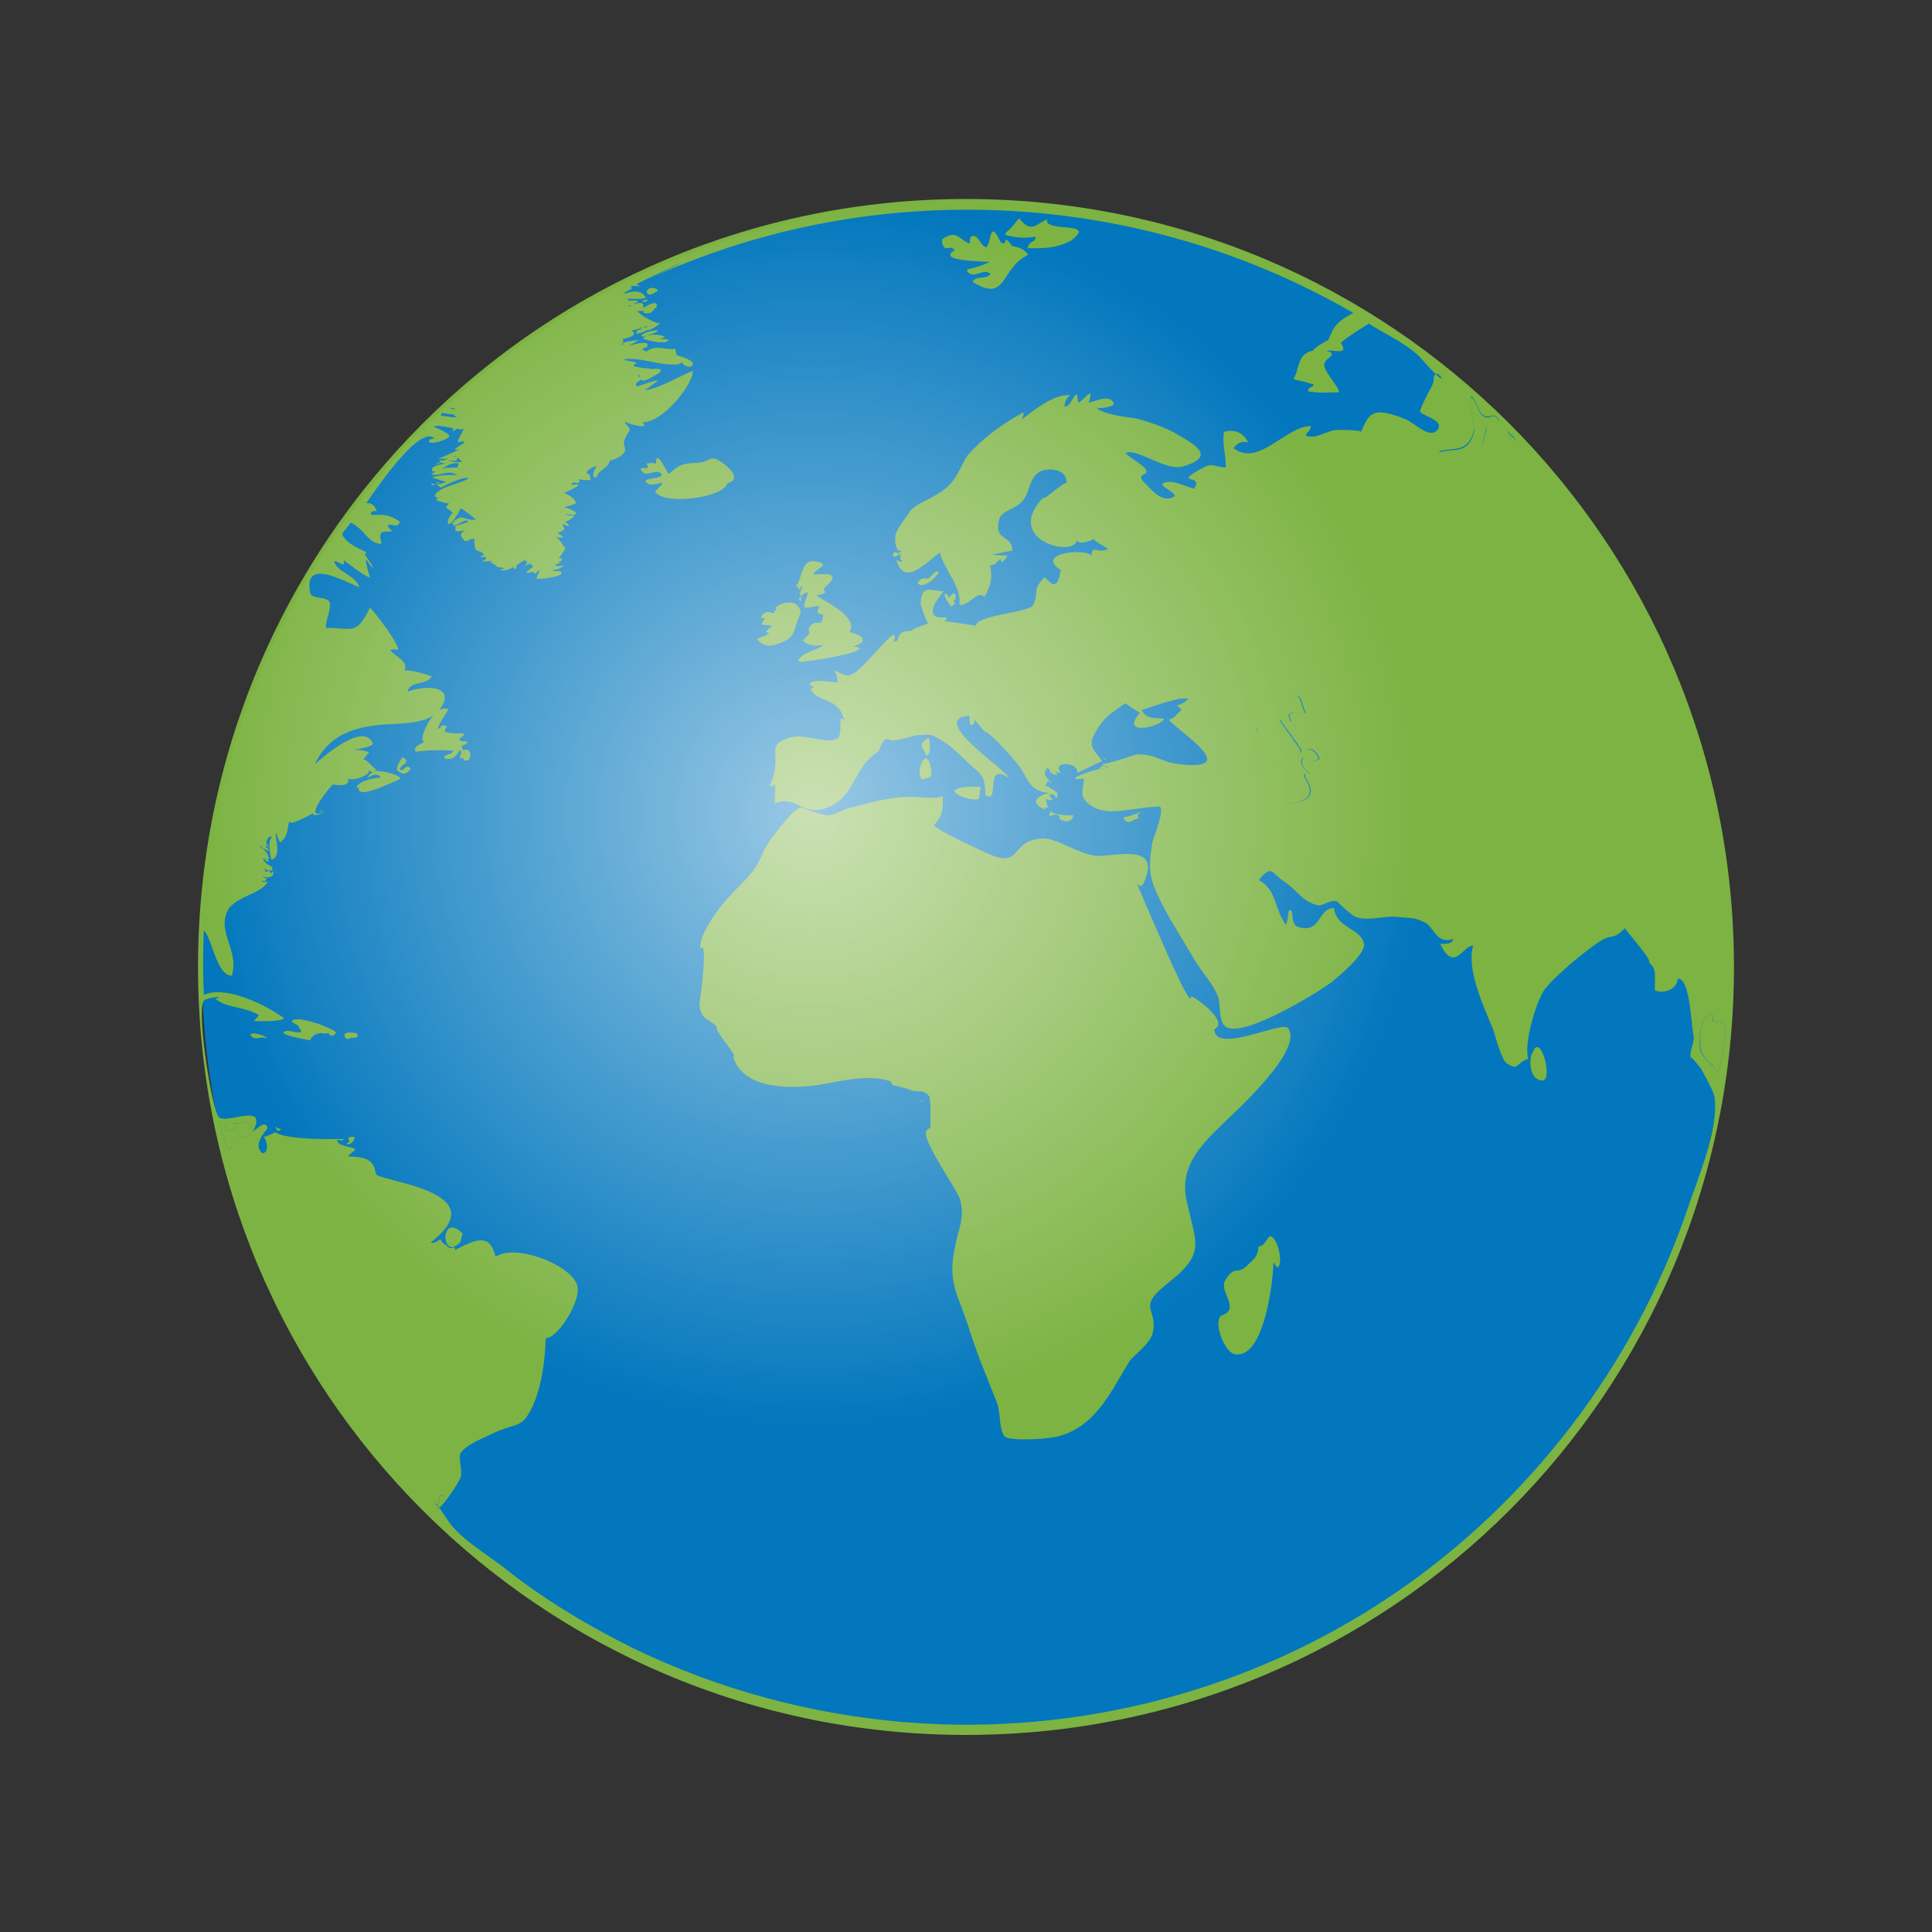 <svg width="1024" height="1024" xmlns="http://www.w3.org/2000/svg" version="1.1" viewBox="0 0 1024 1024">
<rect x="0" y="0" width="1024" height="1024" fill="#333333" stroke="none"/>
<defs>
    <radialGradient id="RadialGradient" cx="0.4" cy="0.4" r="0.4">
        <stop offset="0%" stop-opacity="0.6" stop-color="white"/>
        <stop offset="100%" stop-opacity="0" stop-color="white"/>
      </radialGradient>
</defs>
    <g id="earth">
        <circle cx="512" cy="512" r="405" fill="#0277BD"/>
        <path fill="#7CB342"
            d="m232.96,792.576c0,4.608 -1.024,5.632 -1.536,5.12c0.512,0.512 0.512,1.024 1.024,1.536c1.536,-2.048 2.56,-4.096 3.072,-6.656c-0.512,0.512 -1.536,0.512 -2.56,0zm677.888,-223.744c0,-0.512 1.536,-8.704 0,0c1.024,-5.12 5.12,-20.992 3.072,-25.6c-2.56,-5.632 -7.168,2.56 -6.144,-5.632c-7.68,-0.512 -7.168,16.384 -6.144,19.456c1.024,3.584 6.656,7.68 9.216,11.776zm-418.816,-262.144s-0.512,0 0,0c-0.512,0.512 -0.512,0.512 0,0zm-369.152,288.768c9.216,0 -6.656,8.192 -3.072,1.024c-1.536,3.072 0,-1.024 -3.072,-1.024c0.512,1.536 2.56,14.336 5.12,13.824c-0.512,0 1.024,-3.072 0,0c4.096,-10.752 7.168,-3.072 12.288,-9.728c-4.096,-7.68 0,-4.096 -11.264,-4.096zm16.896,-45.568c-1.024,0 -0.512,0 0,0zm-8.704,-172.544c0.512,0.512 0.512,0 0,0zm93.696,-150.016c0.512,0.512 0,0.512 0,0c-1.024,1.536 1.536,1.024 0,0zm-27.136,180.736l-1.024,0c0.512,0.512 0.512,0 1.024,0zm45.056,-165.888c-3.072,-1.024 -5.632,1.024 -8.704,2.56c2.56,-0.512 5.12,-0.512 8.192,-0.512c-0.512,-1.024 0.512,-1.024 0.512,-2.048zm94.208,-94.208c2.56,-1.536 5.632,-2.56 8.192,-3.584c12.8,-6.144 31.232,-15.36 -8.192,3.584zm-95.232,71.168c0,-0.512 0.512,-0.512 1.024,-1.024c-1.536,-0.512 -3.072,-1.024 -4.608,-2.048c0.512,0 3.072,1.024 3.584,0c-2.048,-3.584 -7.168,2.56 -7.68,2.56c1.536,0.512 4.608,1.024 6.656,1.024c0,0.512 0.512,0 1.024,-0.512zm250.368,87.552c0.512,0 0.512,0 0,0zm-353.792,141.312c0.512,0 0.512,0 0,0c0.512,0 1.024,-0.512 0,0zm204.288,-277.504c-0.512,0.512 -1.536,0.512 -2.048,1.024c1.024,0.512 2.048,0.512 2.048,-1.024zm228.352,228.864c-1.536,-3.072 -1.536,1.536 0,0zm231.424,-167.936c0,0.512 0,0.512 0,0zm-39.424,8.192c3.584,8.192 16.384,2.56 20.48,-1.024c5.632,-5.12 1.024,-16.384 11.264,-14.848c-1.024,-3.072 -3.072,-4.096 -5.12,-2.56c-0.512,0 -0.512,0 0,0c-6.144,1.024 -5.632,-7.168 -9.728,-10.752c-1.536,6.144 2.56,14.336 1.536,18.432c-3.072,11.776 -9.728,8.704 -18.432,10.752zm39.424,-7.68c0,-0.512 -0.512,-0.512 0,0c-2.048,-0.512 -1.536,-1.536 -3.072,-3.584c-0.512,6.656 6.144,6.656 3.072,3.584zm-231.424,167.424zm128,2.56c-5.12,-10.24 -10.24,0 -9.728,-4.096c1.536,1.024 -10.752,-15.36 -10.752,-15.872c1.024,-1.024 4.096,1.024 5.632,0c-3.584,-5.12 2.56,-4.608 7.68,-4.096c-4.096,-7.68 0,-12.288 -14.848,-6.656c-11.776,4.096 -11.264,6.656 -11.264,16.384c0.512,0 0,-1.536 1.024,-1.536c0,10.24 11.264,12.8 12.288,19.968c-4.096,0 -4.608,3.584 -5.632,6.656c-0.512,-0.512 -1.024,15.36 12.8,12.8c15.36,-2.56 4.096,-13.824 5.12,-14.336c0,-2.048 2.56,-0.512 2.56,-1.536c-1.536,-0.512 -6.144,-5.12 -3.072,-8.192c1.536,2.56 7.168,2.56 8.192,0.512zm-457.216,-181.248c0.512,0 0.512,0 1.024,-0.512c0.512,-1.536 0,-1.536 -1.024,-1.024l-1.024,1.024c0.512,0.512 0.512,0.512 1.024,0.512z" />
        <path fill="#7CB342"
            d="m502.272,315.392c1.024,4.096 2.048,-1.024 4.096,-0.512c1.024,5.12 -3.072,2.56 0,4.608l-2.048,2.048c0,0.512 -6.144,-8.192 -2.048,-6.144zm-10.752,-8.704l0.512,0c1.536,-1.024 3.584,-4.096 5.632,-3.584c-1.536,3.072 -8.192,8.704 -10.752,6.144c1.024,-2.048 2.56,-2.56 4.608,-2.56zm196.608,-111.104c1.536,-4.608 2.048,-11.264 13.824,-9.728l1.024,0c7.68,2.56 -2.048,3.584 -1.024,8.192c1.024,4.608 7.68,10.752 7.68,13.824c-7.168,0 -9.728,0.512 -15.872,-0.512c0,-2.56 2.56,-1.536 3.072,-3.584c-15.36,-4.608 -10.752,-0.512 -8.704,-8.192zm-148.48,-79.36c7.168,8.192 8.704,3.072 14.848,0.512c-2.048,7.168 25.6,0.512 13.824,10.24l-0.512,0.512c-8.192,4.096 -13.824,4.096 -23.04,4.096c0,-3.584 4.096,-2.048 4.096,-6.144c-5.632,1.024 -10.752,0.512 -16.384,-1.024c3.072,-3.072 4.608,-4.608 7.168,-8.192zm-25.6,13.312c0,-1.536 0,-2.56 0.512,-3.584c4.608,-2.048 4.608,5.12 8.192,5.632c3.072,-2.56 1.024,-15.872 7.68,-2.56c5.12,2.56 0,-6.144 6.144,2.048l0,0c-0.512,-1.024 0,0 0.512,0c3.072,0.512 5.632,1.536 7.68,4.096c-14.848,7.168 -10.752,25.6 -29.184,14.336c3.072,-3.072 7.168,-0.512 9.728,-4.096c-4.096,-4.096 -9.728,3.584 -12.8,-2.048c0.512,0 12.288,-3.072 12.288,-4.608c-1.536,0 -29.696,-0.512 -18.432,-5.632c-3.072,-4.608 -5.632,2.048 -7.168,-5.12c8.192,-6.656 9.216,0.512 14.848,1.536zm-173.056,28.16c0,0.512 0,0 0,0zm3.584,8.192c-1.024,0 -0.512,0 0,0c-4.096,0.512 -4.608,-0.512 -1.536,-2.56c6.144,-1.536 3.072,1.536 1.536,2.56zm0,-9.728c0.512,0 0.512,0 0,0c-4.608,-1.024 0.512,-5.632 3.584,-2.56c1.536,0.512 -3.072,2.56 -3.584,2.56zm-6.656,18.944c1.536,-0.512 3.072,-0.512 4.608,0c-2.048,1.024 -7.168,3.072 -4.608,0zm2.048,3.072c0,-2.56 14.336,-4.608 6.144,-1.536c1.024,0 -0.512,0.512 0,0c-1.536,0.512 -5.12,2.048 -6.144,1.536zm13.824,2.56c-2.048,2.048 -13.312,-1.024 -12.8,-1.536c1.536,-2.048 10.24,-2.048 11.264,-0.512c-1.024,0 -1.536,0.512 -2.56,1.024c4.096,0 5.632,0.512 4.096,1.024zm-5.12,16.896c-1.536,0.512 -7.168,4.608 -8.704,3.584c-5.12,-5.632 15.872,-7.68 8.704,-3.584zm-107.008,28.16c1.536,2.048 -4.608,4.608 0,0zm-71.68,203.776s0.512,0 0,0c0.512,0 0,0 0,0c0,-1.024 2.048,2.56 0,0zm1.536,0.512c0,1.024 -0.512,0 0,0zm-27.136,28.16zm0,0.512c0,-1.024 0,0 0,0zm0,0c0,-0.512 0.512,0 0,0zm0.512,0.512c0,-1.024 0,0 0,0zm0,0zm0.512,1.536s-0.512,0 0,0c2.048,4.096 0.512,1.536 0,0zm-5.632,89.088c-2.56,-0.512 -4.608,2.048 -7.168,-1.536c3.072,-2.048 12.288,3.072 7.168,1.536zm32.768,-2.048c-3.072,-1.024 -7.168,0.512 -8.192,3.584c-1.536,-0.512 -13.312,-2.048 -13.824,-4.096c1.024,-2.56 6.656,1.024 9.728,-0.512c-2.56,-3.584 -1.024,-3.072 -5.12,-5.12c0,-4.608 21.504,3.072 23.04,5.632c-3.072,4.096 -2.048,-1.024 -5.632,0.512zm12.8,57.344c-0.512,0.512 0,0 0,0c-1.024,-2.56 -1.024,-2.56 2.56,-2.56c0,4.608 -7.168,4.608 -2.56,2.56zm1.024,-55.296c-2.56,1.536 -3.584,1.024 -3.072,-1.536c1.024,-1.024 5.632,-0.512 6.656,0.512c-1.024,1.024 -2.048,1.536 -3.584,1.024zm24.064,-141.824c0,0.512 0.512,1.536 0,0c-0.512,-1.024 -0.512,-0.512 0,0c0.512,-2.56 1.536,-4.608 3.072,-6.656c5.12,3.072 -2.048,3.584 -1.536,6.656c2.048,1.536 3.072,-4.096 5.632,-0.512c-2.56,3.072 -4.608,3.072 -7.168,0.512zm35.328,-5.12c-0.512,-3.072 -0.512,-0.512 -2.048,-1.024c0,-2.048 2.048,-3.584 -0.512,-4.608c-1.536,4.096 -4.096,5.632 -7.68,4.608c-0.512,-2.56 4.608,-1.536 4.608,-4.096c-5.632,-0.512 -11.776,-0.512 -19.968,0.512c-1.024,-3.072 2.56,-3.584 4.608,-5.12c-3.584,-1.024 5.12,-19.968 12.288,-17.408c0,0.512 -5.632,9.216 -5.632,10.752c3.584,-1.024 1.536,-3.072 5.12,-1.536c-5.12,5.12 7.168,3.072 9.216,4.096c-1.024,1.024 -1.536,2.048 -3.072,2.56c2.56,2.56 2.048,0.512 4.608,1.536c0,1.536 -2.56,2.048 -3.072,2.048c0,1.024 0.512,2.048 1.024,2.56c5.12,-2.56 5.12,6.656 0.512,5.12zm26.624,-102.4c2.048,-6.656 1.536,4.608 0,0zm333.824,129.536c-3.072,1.024 -4.096,2.048 -2.56,3.584c-2.56,0 -6.656,4.608 -8.192,-0.512c2.56,0 8.192,-2.56 10.752,-3.072zm-49.152,0c0,1.536 10.24,2.56 11.776,2.048c-0.512,3.072 -3.072,4.096 -7.168,2.048c0,-2.56 -1.536,-3.072 -5.632,-1.536c0.512,-2.048 0.512,-1.536 1.024,-2.56zm-37.376,-12.8s-0.512,5.12 -1.024,6.144c-2.56,1.024 -11.264,-1.024 -12.8,-4.096c1.024,-2.56 11.776,-2.56 13.824,-2.048zm-27.648,-26.112c1.024,0.512 1.024,9.216 -1.536,8.704c0,-2.56 -5.12,-5.12 1.536,-8.704zm1.536,17.92c0,-0.512 0,0 0,0c0.512,1.024 0,0 0,0c0.512,4.608 -2.56,2.048 -4.096,4.096c-5.632,-1.536 2.048,-21.504 4.096,-4.096zm-57.856,-110.592c1.024,1.536 -4.608,4.096 -5.12,5.632c0.512,1.024 10.752,-1.024 10.24,1.536c-0.512,4.096 -7.168,5.632 -3.584,7.68c-1.536,1.024 -3.072,1.024 -5.12,1.536c1.024,2.56 23.552,10.752 17.408,19.968c5.12,1.024 13.312,4.608 1.024,7.68c1.536,-0.512 0.512,0 0,0c0.512,0 4.608,0.512 4.608,0.512c0,3.072 -30.208,7.68 -32.256,7.168c3.072,-5.632 11.776,-5.12 13.824,-9.216c-3.584,1.536 -8.192,1.024 -11.264,-1.536c5.632,-5.632 3.072,-3.072 3.072,-6.144c3.584,-7.168 7.68,1.536 7.68,-8.192c-3.584,0 -3.584,-1.024 -1.536,-4.096c-3.584,-1.024 -6.144,1.024 -8.704,0.512c0.512,-3.072 2.56,-6.144 2.048,-8.192c-1.536,0 -3.072,0.512 -4.096,2.56c0,-2.048 0.512,-3.072 1.536,-5.12c-2.56,-1.536 -1.024,1.536 -3.584,0c4.096,-5.12 2.048,-16.896 13.824,-12.288zm-11.264,17.92c0,0.512 0,0.512 0,0c0.512,4.096 -2.048,0.512 0,0zm-15.36,15.872c-0.512,-1.536 -4.096,-0.512 -5.632,-1.536c1.024,-1.024 1.024,-1.536 2.048,-3.072l-2.048,0c0,-4.096 4.608,-2.048 7.168,-2.048c-1.024,-1.536 0,-2.048 1.536,-2.56c-5.12,0 9.216,-9.216 11.264,2.048l0,0.512c-4.608,8.192 -1.024,13.312 -13.824,16.384c-4.096,1.024 -8.192,-2.048 -8.192,-3.584c1.024,0 5.632,-1.536 6.144,-3.072c-3.072,0 -0.512,-2.048 1.536,-3.072zm-61.44,-71.168c10.24,-10.752 -2.048,-1.024 -5.12,-5.632c0.512,-1.536 9.728,-2.048 8.704,-3.584c-2.56,-4.608 -8.704,1.536 -10.752,-2.048c-2.048,-3.072 6.144,1.024 2.56,-3.584c1.536,-0.512 3.072,-0.512 5.12,0c0,-8.192 4.608,3.072 6.656,5.632c6.656,-6.144 8.704,-5.632 15.872,-6.144c7.168,-0.512 5.632,-5.12 13.312,0.512c2.56,1.536 9.216,8.192 1.536,9.728c1.024,0 0,0.512 0,0c-1.536,7.68 -32.256,11.776 -37.888,5.12zm141.824,322.048s0.512,-0.512 0,0c-4.608,2.56 -1.024,0 0,0zm187.904,88.576c-3.584,-2.048 -0.512,-3.072 -2.56,-2.048c0,8.704 -4.608,50.176 -19.968,48.128c-5.632,-0.512 -11.776,-16.384 -7.68,-19.968c10.752,-3.584 -1.024,-13.824 2.048,-18.432c5.12,-8.704 6.144,-2.56 11.264,-7.68c4.096,-4.096 6.656,-5.12 6.656,-10.752c3.584,0.512 4.608,-6.144 6.656,-5.12c3.584,1.024 6.144,13.312 3.584,15.872zm-29.184,-76.288c-13.312,12.8 -22.528,23.552 -19.456,39.936c5.12,24.576 10.752,28.16 -9.728,44.544c-17.408,13.824 -4.608,13.312 -8.192,27.136c-1.536,5.12 -10.24,11.776 -11.776,13.824c-9.728,15.36 -17.408,34.816 -37.888,39.936c-6.144,1.536 -25.6,2.56 -28.16,0c-3.072,-3.072 -1.536,-12.8 -4.096,-17.92c-5.632,-14.336 -9.728,-23.552 -14.336,-37.888c-6.144,-19.968 -12.288,-25.088 -7.68,-45.568c2.048,-8.704 5.632,-14.336 2.56,-24.064c-1.536,-6.144 -25.6,-38.4 -15.872,-37.376c0,-1.536 0.512,-15.36 -0.512,-17.408c-3.072,-4.096 -6.656,-1.536 -9.216,-3.072c-1.536,-1.024 -8.704,-2.56 -10.752,-3.072c0.512,0 0.512,-1.536 -1.024,-2.048c-12.288,-3.584 -25.088,0 -37.376,2.048c-13.312,2.56 -40.448,3.072 -45.568,-14.848c3.072,0 -10.752,-13.824 -8.704,-15.872c-4.096,-4.608 -8.704,-4.096 -9.216,-12.288c0,0.512 5.12,-34.816 0.512,-29.184c-1.024,-8.192 10.752,-23.04 15.872,-28.16c8.192,-8.704 13.312,-12.288 17.408,-23.04c2.048,-5.12 15.36,-22.016 18.944,-23.04c1.024,-0.512 11.776,4.608 15.36,4.096c2.56,0 7.168,-2.56 9.728,-3.584c10.752,-2.56 19.968,-5.632 30.72,-6.144c5.632,-0.512 16.384,1.536 19.968,-0.512c0,6.144 0.512,9.728 -4.608,15.36c0.512,2.56 22.528,12.288 26.624,14.336c21.504,10.24 12.8,-6.656 31.232,-7.168c7.68,0 18.432,8.192 28.16,9.216c9.728,0.512 35.84,-7.68 24.576,15.36c-1.536,0.512 -3.072,-1.536 -4.608,-4.096c7.168,16.384 25.6,60.928 29.696,64.512c0.512,0 1.024,-1.024 0.512,-1.536c5.12,2.56 19.968,14.336 12.288,17.408c0,13.824 35.328,-4.096 38.912,-0.512c9.728,11.264 -30.208,46.08 -34.304,50.688zm164.864,-37.888c3.584,-11.776 12.288,22.016 1.536,13.824c-4.096,-2.56 -4.096,-11.776 -1.536,-13.824c-0.512,0.512 0,-1.024 0,0zm-470.528,-397.824c-0.512,0 1.024,-0.512 0,0c2.56,-2.048 -2.048,-0.512 -2.048,0s0.512,0.512 2.048,0zm-4.608,-2.048c0.512,-0.512 0.512,-0.512 0,0zm284.672,211.968c-0.512,-0.512 -0.512,0 0,0zm-381.44,-91.648c0.512,-0.512 0.512,-4.096 -0.512,-1.536c0,1.024 0,1.536 0.512,1.536c-0.512,0 -0.512,0 0,0zm-12.288,-20.992l1.024,0c0.512,0 0.512,-0.512 1.024,-0.512c-1.536,0 -3.072,-0.512 -2.048,0.512zm-32.256,151.552z" />
        <path fill="#7CB342"
            d="m342.528,159.744c1.024,-0.512 -0.512,0 0,0zm-113.664,98.304c0.512,-0.512 1.024,-0.512 0.512,-0.512c0,0 -0.512,0 -0.512,0.512zm11.776,19.968s0,-0.512 -0.512,-1.536c0,0.512 0,0.512 -0.512,1.024c0.512,0.512 1.024,0.512 1.024,0.512zm-8.192,-22.528c-0.512,0.512 -1.024,0.512 -1.536,1.024c1.024,0 2.56,-0.512 1.536,-1.024zm12.8,398.336c-8.192,-8.192 -10.752,1.536 -8.192,5.632c1.536,0.512 3.072,0 4.096,1.024c1.024,-0.512 2.048,-1.024 3.072,-2.56c0,-1.024 0.512,-2.56 1.024,-4.096zm451.072,-450.048c-0.512,2.048 -3.072,1.024 -3.072,3.584c6.144,1.024 8.704,0.512 15.872,0.512c0,-3.072 -6.656,-9.216 -7.68,-13.824c-1.024,-4.608 8.704,-5.632 1.024,-8.192c1.024,0.512 -1.536,0 -1.024,0c-11.776,-1.024 -12.288,5.12 -13.824,9.728c-1.536,7.68 -6.144,3.584 8.704,8.192z" />
        <path fill="#7CB342"
            d="m702.976,185.856l-1.024,0c-0.512,0 2.048,0.512 1.024,0zm-1.024,0l1.024,0l-1.024,0zm-557.056,273.92l0,0zm352.768,-156.672c-2.048,-1.024 -4.096,2.56 -5.632,3.584l-1.024,0c-2.048,-0.512 -4.096,0.512 -4.608,2.56c3.072,3.072 9.728,-3.072 11.264,-6.144zm38.912,-172.032c0.512,0 0.512,0 0,0c0.512,-0.512 -0.512,-1.024 0,0zm12.8,-6.144c0,4.096 -4.096,2.048 -4.096,6.144c9.216,0.512 14.848,0.512 23.04,-4.096c-1.024,0.512 0.512,-0.512 0.512,-0.512c11.776,-9.216 -15.872,-3.072 -13.824,-10.24c-6.144,2.56 -8.192,7.68 -14.848,-0.512c-2.56,3.584 -4.096,5.12 -7.168,7.68c5.12,2.56 10.752,2.56 16.384,1.536z" />
        <path fill="#7CB342"
            d="m568.32,127.488c0,-0.512 0,-0.512 0,0c0,-0.512 -1.024,0 0,0zm0.512,-0.512c-0.512,0 -0.512,0 0,0zm-327.68,533.504c-0.512,-1.024 -2.048,-0.512 -4.096,-1.024c1.024,1.536 2.048,2.048 4.096,1.024zm250.88,-353.792l-0.512,0l0.512,0zm-345.6,290.304c-0.512,1.024 0,1.536 1.024,2.56c0.512,-0.512 1.024,-0.512 1.536,-1.024c-1.536,-1.024 -1.536,0.512 -2.56,-1.536zm357.376,-275.968c1.024,-0.512 1.536,-1.536 2.048,-2.048c-3.072,-1.536 1.024,0.512 0,-4.608c-2.048,0 -2.56,4.608 -4.096,0.512c0.512,1.024 0,0 0,0c-3.584,-1.536 2.56,7.168 2.048,6.144zm-1.536,-5.632s0.512,1.024 0,0zm-258.56,342.528c-1.024,1.536 1.024,-0.512 0,0zm545.792,-436.736c0.512,-0.512 0,0 0,0zm-647.68,233.472c-0.512,0 -0.512,-0.512 -1.024,-0.512c0.512,0 1.024,0.512 1.024,0.512zm88.576,-208.384c1.024,0 2.56,-0.512 3.584,-1.536c-1.536,0.512 -2.56,1.024 -3.584,1.536zm1.024,551.936c-1.536,-2.048 -0.512,0 0,0zm-90.112,-346.112c-0.512,-1.024 -1.024,-1.536 0,0zm1.024,-3.072c-1.024,-3.584 -1.536,0 0,0zm440.832,-45.056c0.512,-0.512 0,-0.512 -1.536,-0.512c0.512,0.512 1.024,0.512 1.536,0.512zm-351.232,396.8c0.512,0 0.512,-0.512 1.024,-1.024c-0.512,0 -0.512,0.512 -1.024,1.024zm678.912,-231.936c1.536,-8.704 0,-0.512 0,0zm-404.48,-436.224c-11.264,5.12 16.896,5.632 18.432,5.632c0,1.536 -11.776,4.608 -12.288,4.608c2.56,5.632 8.192,-1.536 12.8,2.048c-2.56,3.584 -7.168,1.024 -9.728,4.096c18.432,11.264 14.336,-6.656 29.184,-14.336c-2.048,-2.56 -4.608,-3.584 -7.68,-4.096l-0.512,0c-6.144,-8.192 -1.536,0.512 -6.144,-2.048c-6.144,-13.312 -4.608,0 -7.68,2.56c-3.584,-1.024 -4.096,-7.68 -8.192,-5.632c-0.512,1.024 -0.512,2.56 -0.512,3.584c-5.12,-1.024 -6.656,-8.192 -14.848,-2.048c1.536,7.68 4.096,1.024 7.168,5.632zm-263.168,88.064l-2.56,0l2.56,0zm546.304,0.512c-0.512,0 -0.512,0 0,0zm-667.648,388.096c1.024,-3.072 -0.512,0 0,0zm118.784,-389.12l1.024,-1.024l-1.024,1.024zm-15.872,7.168c0,0.512 0.512,0.512 0,0zm-86.016,220.672c-0.512,0 -0.512,0.512 0,0c0.512,0.512 0.512,0.512 1.024,0.512c-0.512,0 -1.024,-0.512 -1.024,-0.512zm440.832,-164.864c0,-0.512 0,0 0,0zm-53.248,8.192l-1.536,0l1.536,0zm195.584,-65.536c-0.512,0 -0.512,0.512 0,0c0,0.512 0,0 0,0zm-135.68,176.64c-1.024,-0.512 -1.536,-0.512 -2.048,-0.512c1.024,0.512 2.048,1.024 2.048,0.512zm174.592,-206.848c6.656,6.144 2.048,-1.024 0,0zm-432.128,-17.408zm0,3.072c0.512,0 0.512,-0.512 0.512,-1.024c-0.512,0.512 -1.024,1.024 -0.512,1.024zm-91.136,81.408c0,0.512 0,0.512 0,0c0,0.512 0.512,0.512 0,0zm99.328,-114.688s3.584,-1.536 8.192,-3.584c-2.56,1.024 -5.12,2.048 -8.192,3.584zm-1.536,11.264c-1.024,0 -1.536,0.512 -2.048,0.512c-2.048,2.048 0,1.024 2.048,-0.512zm2.56,13.312c0.512,0 0.512,0 0,0c1.024,0 1.536,-0.512 2.048,-0.512c-0.512,0 -2.048,-0.512 -2.048,0.512zm-43.52,121.344c-0.512,0 -1.024,-0.512 -1.024,-0.512c0.512,0.512 1.024,0.512 1.024,0.512zm156.672,48.64c0.512,0 1.536,-0.512 0,0zm38.4,70.656c1.536,-2.048 4.608,0.512 4.096,-4.096c-2.048,-17.408 -9.728,2.56 -4.096,4.096zm-217.088,-112.64c1.536,4.608 2.048,-6.656 0,0z" />
        <path fill="#7CB342"
            d="m425.984,311.296c-0.512,2.048 -1.536,2.56 -1.536,5.12c1.024,-1.536 2.56,-2.56 4.096,-2.56c0.512,2.56 -1.536,5.632 -2.048,8.192c3.072,0.512 5.632,-1.536 8.704,-0.512c-2.56,3.072 -2.048,4.096 1.536,4.096c0,9.728 -4.096,1.024 -7.68,8.192c0,2.56 2.56,0.512 -3.072,6.144c3.072,2.56 7.68,2.56 11.264,1.536c-2.048,4.096 -10.752,3.072 -13.824,9.216c2.048,0.512 32.256,-4.096 32.256,-7.168c-0.512,0 -4.096,-0.512 -4.608,-0.512c12.288,-3.584 3.584,-7.168 -1.024,-7.68c6.144,-9.216 -16.384,-17.408 -17.408,-19.968c1.536,0 3.584,-0.512 5.12,-1.536c-3.584,-2.048 2.56,-3.584 3.584,-7.68c0.512,-2.56 -9.728,-0.512 -10.24,-1.536c0,-2.048 5.632,-4.096 5.12,-5.632c-11.264,-4.608 -9.728,7.168 -13.312,13.312c2.048,0.512 0.512,-2.56 3.072,-1.024zm-1.536,5.632c0,-0.512 0,0 0,0zm69.12,92.16s0.512,1.024 0,0z" />
        <path fill="#7CB342"
            d="m424.448,316.928s0,-0.512 0,0c-2.048,0 0.512,3.584 0,0zm137.216,117.248c0,-0.512 2.048,0 0,0c4.096,2.048 6.656,1.024 7.168,-2.048c-1.536,1.024 -11.776,-0.512 -11.776,-2.048c-0.512,1.024 -0.512,0.512 -1.024,2.048c4.096,-1.024 6.144,-0.512 5.632,2.048zm41.984,-0.512c-1.536,0 0,-0.512 0,0c-1.536,-1.536 -1.024,-2.56 2.56,-3.584c-2.56,1.024 -8.192,3.072 -10.24,3.072c1.024,5.12 5.12,0.512 7.68,0.512z" />
        <path fill="#7CB342"
            d="m561.664,434.176c2.048,0 0,-0.512 0,0zm41.984,-0.512c0,-0.512 -1.536,0 0,0zm-179.712,-108.544l0,-0.512s-0.512,2.048 0,0.512zm67.072,75.264s-0.512,0 0,0c2.56,0.512 2.048,-8.192 1.024,-8.704c-6.656,3.072 -1.536,5.632 -1.024,8.704c-0.512,0 0,0 0,0zm27.648,23.04s0.512,-0.512 0,0c0.512,-1.024 1.024,-6.144 1.024,-6.144c-2.048,-0.512 -12.8,-0.512 -13.824,2.048c2.048,3.072 10.752,5.12 12.8,4.096zm-25.088,-14.336s0,-0.512 0,0zm0,0z" />
        <path fill="#7CB342"
            d="m518.656,423.424c0.512,0 0.512,0 0,0c0.512,-0.512 0,0 0,0zm0.512,0zm-25.6,-14.336zm0,0zm149.504,136.704c7.68,-3.584 -7.168,-14.848 -12.288,-17.408c0.512,1.024 0,1.536 -0.512,1.536c-4.096,-3.584 -22.528,-48.128 -29.696,-64.512c-1.536,-2.56 -2.56,-5.632 -3.072,-6.144l3.072,6.144c1.536,2.56 3.072,4.608 4.608,4.096c11.776,-22.528 -14.848,-14.336 -24.576,-15.36c-9.216,-0.512 -20.48,-9.216 -28.16,-9.216c-18.432,0 -9.728,17.408 -31.232,7.168c-4.096,-2.048 -25.6,-11.776 -26.624,-14.336c5.12,-5.632 4.608,-8.704 4.608,-15.36c-3.584,2.048 -14.336,0 -19.968,0.512c-10.752,1.024 -19.968,3.584 -30.72,6.144c-2.56,0.512 -7.168,3.072 -9.728,3.584c-3.072,0.512 -14.336,-4.608 -15.36,-4.096c-3.584,1.024 -16.896,17.92 -18.944,23.04c0,0 -1.024,3.072 0,0c-4.096,10.752 -9.216,14.336 -17.408,23.04c-5.12,5.632 -16.896,20.48 -15.872,28.16c4.608,-5.632 -0.512,29.696 -0.512,29.184c0.512,8.704 5.12,7.68 9.216,12.288c-1.536,2.048 11.776,15.872 8.704,15.872c5.12,17.92 32.256,16.896 45.568,14.848c12.288,-2.048 25.088,-5.632 37.376,-2.048c1.024,0.512 1.536,2.048 1.024,2.048c2.048,0.512 9.216,2.048 10.752,3.072c2.56,1.024 6.144,-1.024 9.216,3.072c1.024,2.048 0.512,15.872 0.512,17.408c-9.728,-1.024 13.824,30.72 15.872,37.376c2.56,9.728 -1.024,15.36 -2.56,24.064c-4.608,20.48 1.536,25.6 7.68,45.568c4.608,14.336 8.704,23.552 14.336,37.888c2.048,5.12 1.024,14.336 4.096,17.92c2.56,2.56 22.016,1.536 28.16,0c20.48,-5.12 27.648,-24.576 37.888,-39.936c1.536,-2.048 10.24,-9.216 11.776,-13.824c3.584,-14.336 -9.216,-13.312 8.192,-27.136c20.992,-16.384 14.848,-19.968 9.728,-44.544c-3.072,-16.384 5.632,-27.136 19.456,-39.936c4.096,-4.096 44.032,-39.424 33.792,-49.664c-3.072,-4.608 -38.4,13.312 -38.4,-0.512zm169.984,11.776c0,-1.024 -0.512,0.512 0,0zm-410.624,-219.648c0,1.536 4.096,4.608 8.192,3.584c12.8,-3.072 9.216,-8.192 13.824,-16.384c-0.512,1.536 -0.512,-1.024 0,-0.512c-2.048,-10.752 -16.896,-1.536 -11.264,-2.048c-2.048,0.512 -2.56,1.536 -1.536,2.56c-2.56,0 -7.168,-2.56 -7.168,2.048l2.048,0c-1.536,1.536 -1.536,2.048 -2.048,3.072c1.536,0.512 5.12,0 5.632,1.536c-2.56,1.024 -4.608,3.072 -1.024,3.072c-1.024,1.536 -5.632,3.072 -6.656,3.072z" />
        <path fill="#7CB342"
            d="m814.08,571.392c10.752,8.192 2.048,-25.6 -1.536,-13.824c-2.048,2.048 -2.048,11.264 1.536,13.824zm-409.088,-119.296c-1.024,2.56 0,0 0,0z" />
        <path fill="#7CB342"
            d="m512,105.472c-225.28,0 -407.04,181.76 -407.04,407.04s181.76,407.04 407.04,407.04s407.04,-181.76 407.04,-407.04s-181.76,-407.04 -407.04,-407.04zm267.776,104.448c4.096,3.584 3.584,11.776 9.728,10.752c0,0 0.512,0 0,0c2.048,-1.024 4.096,-0.512 5.12,2.56c-9.728,-2.048 -5.12,9.728 -11.264,14.848c-4.096,3.584 -16.896,9.216 -20.48,1.024c8.192,-2.048 15.36,1.024 18.432,-11.264c1.024,-3.072 -3.072,-11.264 -1.536,-17.92zm-538.624,6.656c-0.512,1.024 -3.072,0 -3.584,0c1.536,1.024 3.072,1.536 4.608,2.048l-1.024,1.024c0.512,-0.512 1.536,-1.024 1.024,1.024c0,0 -0.512,0.512 -1.024,0.512l1.536,0l-2.56,0l1.024,0l-1.024,0c-2.048,-0.512 -5.12,-0.512 -6.656,-1.024c0.512,-1.024 5.632,-7.68 7.68,-3.584zm-16.384,10.752c1.536,1.024 -1.024,1.536 0,0zm-93.696,150.016c0.512,0 0.512,0.512 0,0c0,0.512 0,0.512 0,0c0,0.512 0,0.512 0,0zm-9.216,231.936c-2.56,0.512 -4.608,-12.288 -5.12,-13.824c3.072,0.512 1.536,4.096 3.072,1.024c-3.584,7.168 12.288,-1.024 3.072,-1.024c11.264,0 7.168,-3.584 11.264,4.096c-5.12,6.656 -8.704,-1.024 -12.288,9.728zm785.92,-71.68c-0.512,8.192 3.584,0 6.144,5.632c2.048,4.608 -2.048,20.48 -3.072,25.6c-2.56,-4.096 -8.704,-8.192 -9.728,-12.288c-0.512,-2.56 -1.024,-19.456 6.656,-18.944zm-88.576,-13.824c5.632,-7.168 22.528,-20.992 29.184,-25.088c6.656,-4.096 6.144,0 12.8,-6.656c1.024,1.536 14.848,17.408 12.8,17.92c4.096,4.096 3.072,5.632 3.072,14.848c2.048,1.536 11.264,1.536 12.288,-6.144c6.656,0 7.168,26.624 8.192,29.696c1.024,4.096 -2.048,7.68 -1.536,12.288c-0.512,-2.048 5.632,5.632 6.144,6.656c0.512,1.536 6.144,10.752 6.656,14.336c2.048,17.92 -9.216,43.52 -14.848,60.416c-28.16,81.92 -83.456,154.112 -155.136,202.752c-75.264,51.2 -166.912,75.264 -258.048,68.096c-50.688,-4.096 -100.352,-17.408 -146.432,-39.936c-23.552,-11.776 -46.592,-25.6 -67.072,-41.984c-9.216,-7.168 -24.064,-15.872 -30.208,-25.6l-4.096,-6.144l-1.024,1.024c0,-0.512 0.512,-0.512 0.512,-1.024c-0.512,-0.512 -1.024,-1.024 -1.024,-1.536c-1.024,0 -1.536,-2.048 0,0c0.512,0 1.536,-1.024 1.536,-5.12c1.024,0 2.048,0.512 2.56,0.512c-1.024,2.56 -2.048,4.608 -3.072,6.656c4.096,-4.096 9.728,-12.288 11.776,-16.896c1.024,-3.072 -1.536,-10.752 0,-12.8c3.072,-4.608 12.8,-8.192 17.92,-10.752c12.288,-5.632 14.848,-1.536 20.992,-15.872c4.096,-10.24 5.632,-21.504 6.144,-34.304c5.632,1.024 19.968,-20.48 16.384,-28.672c-4.096,-10.24 -32.256,-21.504 -43.008,-14.336c-3.072,-13.312 -11.264,-8.704 -21.504,-3.584c0,-1.024 0,-1.024 -0.512,-1.536c-1.536,1.024 -3.072,0.512 -4.096,-1.024c-1.024,-0.512 -2.048,-1.024 -3.072,-3.072c-1.024,0.512 -3.584,2.56 -5.12,1.536c35.84,-27.648 -29.184,-32.256 -29.184,-36.352c-1.024,-8.704 -7.168,-8.704 -14.848,-9.216l4.096,-3.584c-2.56,-2.048 -9.728,-1.536 -9.728,-5.12c1.536,0 2.56,1.024 3.584,-0.512c0,0 -30.208,1.024 -36.352,-3.584c-2.048,1.024 -4.096,2.048 -6.144,2.56c1.024,0.512 3.584,7.68 -0.512,8.704c-5.632,-4.096 1.024,-11.264 2.56,-13.312c-1.024,-5.12 -6.144,1.024 -7.68,1.536c7.68,-15.36 -12.288,-4.096 -17.92,-7.168c-3.584,-2.048 -12.288,-56.32 -8.192,-61.952c1.536,-2.048 12.288,-2.56 6.144,-1.024c6.144,5.12 16.384,4.096 23.04,8.704c0,0.512 -2.56,2.56 -2.56,3.072c1.536,0 14.848,0.512 15.872,-1.536c-8.192,-6.144 -30.72,-17.92 -42.496,-12.288c-0.512,-11.776 -0.512,-22.528 0,-34.304c4.608,4.608 6.656,24.064 14.848,24.064c4.096,-13.312 -8.192,-23.04 -2.048,-34.816c4.096,-7.168 17.92,-8.704 20.992,-14.848c-1.536,-0.512 -2.56,1.024 -3.072,-1.024c1.024,1.024 1.536,1.024 2.56,-0.512c0,-0.512 -2.048,-1.024 -2.56,-1.536c1.536,0.512 4.608,1.536 6.144,-1.024c0,-3.072 -1.536,0 -1.536,0c0,-4.096 -3.072,1.024 -3.072,-3.072c1.024,1.536 3.072,1.024 4.096,1.024l0,-0.512l0,-0.512c-1.024,-2.56 -2.56,-0.512 -5.12,-5.12c1.024,-0.512 1.536,1.536 3.072,1.536c0,-1.024 -0.512,-1.536 -1.024,-1.536s-0.512,0 -1.024,-0.512c0.512,0 0.512,0.512 1.024,0.512l1.536,0c0,-0.512 -1.024,-1.536 -1.536,-2.56c-1.536,-1.024 -1.024,-1.024 0,0l0.512,0.512c2.048,2.048 -1.024,-2.048 -2.56,-3.584l-1.024,0l0,-0.512s-0.512,0 -0.512,-0.512c1.024,-0.512 0.512,0 0.512,0.512c0,0 0.512,0 1.024,0.512c1.024,0 1.536,1.024 3.072,1.536c0,-0.512 0,-1.024 -0.512,-1.536c-1.536,0 -1.024,-3.584 0,0c-1.536,-4.608 0,-5.12 2.048,-6.656c-0.512,0.512 -0.512,1.024 0.512,1.024c-2.56,0.512 -1.536,8.192 -0.512,11.776c6.144,-1.536 1.024,-13.312 2.56,-14.336c-0.512,-0.512 1.536,4.608 2.048,5.12c4.608,-3.072 3.584,-8.192 5.12,-11.776c-1.536,4.096 10.24,-2.56 12.288,-3.584c0,2.048 5.12,0 5.12,-0.512c-11.264,4.608 5.632,-15.872 5.632,-14.848c-0.512,0 9.728,2.048 7.68,-3.072c2.048,1.536 12.288,-1.536 11.264,-4.608l1.024,1.024l1.024,0s-0.512,0 -0.512,0.512c-1.024,0.512 -2.048,1.536 -2.048,2.56c3.072,-2.048 5.632,-2.048 6.656,0c-3.072,0 -11.264,1.536 -12.8,5.12c0.512,0.512 1.024,0.512 1.536,-0.512c-3.072,7.68 15.36,-1.024 22.016,-4.096c-2.048,-2.56 -9.216,-4.096 -14.336,-4.096c0,0 1.024,-0.512 1.536,-0.512c-2.56,-1.536 -5.12,-5.632 -7.168,-5.632c1.536,-1.536 2.048,-2.56 3.072,-3.584c-1.024,-1.024 -6.144,-1.536 -8.192,-1.536c0,0 9.216,-1.024 10.24,-3.072c-4.608,-12.288 -26.624,7.168 -30.72,10.752c6.656,-14.336 18.944,-18.944 31.744,-20.48c9.728,-1.536 26.624,0.512 33.792,-7.68c10.24,-12.8 -5.632,-14.336 -16.384,-10.24c1.024,-6.144 10.24,-3.072 12.8,-8.192c-5.632,-1.536 -8.704,-3.072 -14.336,-3.072c2.048,-5.12 -5.12,-7.168 -7.68,-10.752c1.024,-0.512 2.56,-0.512 4.096,0c1.024,-2.56 -11.264,-18.944 -14.848,-22.528c-7.168,14.848 -9.216,10.752 -23.04,10.752c-1.536,-1.536 3.072,-10.752 1.536,-13.824c-1.536,-3.072 -9.728,-1.024 -10.24,-5.12c-3.584,-18.432 18.432,-5.632 26.112,-2.56c-2.048,-6.656 -12.288,-8.192 -13.312,-13.824c3.072,0 5.632,4.096 5.12,-0.512c3.584,2.56 9.728,7.68 13.824,9.216c0,-0.512 -2.56,-7.68 -2.048,-9.728c1.024,1.536 2.048,3.072 3.584,4.608c0,-2.56 -6.656,-8.192 -3.072,-8.192c-5.12,-2.56 -10.752,-4.608 -13.312,-9.728c2.048,-3.072 2.048,-2.56 4.608,-6.144c7.168,3.072 9.216,11.264 16.384,11.264c-2.048,-7.68 0.512,-6.144 5.632,-6.656c-1.024,-1.024 -2.048,-2.048 -2.56,-3.072c3.072,-1.536 5.12,2.048 6.656,-2.048c-6.144,-4.096 -8.704,-3.584 -15.36,-3.584c0,-2.048 1.024,-2.048 3.072,-2.048c-1.024,-3.072 -3.072,-4.608 -5.632,-4.096c3.072,-4.096 28.16,-42.496 36.352,-34.304c-1.024,0 -2.048,0 -3.072,1.024c-0.512,3.072 10.24,-0.512 10.752,-2.048c1.024,-1.536 -7.68,-5.12 -8.192,-5.12c2.048,-2.048 12.288,2.048 15.872,1.024c-1.024,2.56 -3.072,5.12 -3.072,7.168c2.048,-0.512 2.048,-1.024 3.584,0c0,0.512 -9.728,5.12 -2.56,3.584c0,0 -10.752,5.12 -11.776,5.12c1.536,0 9.728,0 8.704,-1.536c0.512,-0.512 3.072,1.536 4.096,3.072c-3.584,1.024 -8.192,-1.536 -11.776,-0.512c-0.512,1.024 3.584,1.536 3.072,1.536c0,0 -9.216,1.024 -6.656,4.096l1.536,0c1.024,-0.512 2.56,-1.024 3.584,-1.536c2.56,-1.536 5.632,-3.584 8.704,-2.56c0,0.512 -1.024,1.024 -0.512,2.048c-3.072,0 -5.632,0 -8.192,0.512c-1.024,0.512 -2.56,1.024 -3.584,1.536c-1.024,0.512 -1.536,1.024 -2.56,1.536c4.608,1.536 9.728,-3.072 13.824,0.512c-4.096,-0.512 -9.216,0 -13.312,1.024c1.024,0.512 7.68,2.56 7.68,2.56c-1.536,0.512 -3.584,1.024 -5.12,1.536c1.024,0.512 2.048,1.024 2.048,1.536c4.608,-2.56 12.8,-6.144 14.848,-5.12c-3.584,3.072 -15.36,4.096 -17.92,9.216c0.512,1.024 1.024,1.024 2.048,1.024c0.512,0 1.024,-0.512 1.536,-0.512c-0.512,0.512 -1.024,0.512 -1.536,0.512c-0.512,0.512 -1.024,0.512 -1.024,1.536c0.512,0 5.632,2.048 6.656,1.536l0.512,-0.512s0,0.512 -0.512,0.512c-3.072,3.072 -1.024,2.048 2.048,5.12c-1.024,0 -3.584,4.608 -2.56,5.632c1.536,1.536 6.656,-7.68 6.656,-8.192c0,0 7.68,5.12 7.68,6.144c-6.656,0.512 -6.656,-4.096 -12.288,2.048c2.048,3.072 6.656,-3.584 8.704,-1.024c-1.536,0.512 -6.144,2.56 -7.68,2.048l0,1.024c1.024,-2.56 1.024,1.024 0.512,1.536c2.048,1.024 1.024,0.512 5.12,0c-3.584,2.56 -1.536,3.584 0,5.632c2.56,0.512 2.048,-1.536 5.12,-1.024c0,9.216 2.56,4.608 5.12,8.192c-1.024,0.512 -1.536,1.024 -2.048,1.536c4.096,-1.024 4.096,1.024 1.024,2.048c0.512,0.512 9.728,-1.024 4.096,0.512c2.56,1.024 3.072,1.536 4.096,2.56c0,0 6.656,0.512 1.024,1.536c5.12,1.536 10.752,-4.096 13.312,-5.12c3.072,1.024 0,2.56 -0.512,3.584c1.024,-1.024 2.048,-1.024 3.584,-2.048c0,0.512 0.512,1.024 1.536,1.536c0,0.512 -3.584,3.072 -3.584,3.072c1.024,2.048 2.56,-1.536 4.608,1.024c1.024,-1.024 1.536,-1.536 2.56,-2.048l-2.048,4.608c2.048,0.512 12.8,-1.024 13.312,-2.56c1.024,-2.56 -4.096,-0.512 -4.608,-2.048c2.56,0 4.608,-1.024 6.144,-2.56c-1.024,0 -4.096,1.536 -4.608,-0.512c5.12,-1.024 2.56,0 1.536,-1.024c3.584,-1.536 1.536,-2.048 0,-2.56c-0.512,0 -0.512,0 -1.024,-0.512c0,0 0.512,0.512 1.024,0.512c1.536,0 3.584,-5.12 4.096,-5.12c-1.536,0 -1.536,-2.56 -5.632,-6.144c1.536,1.024 3.072,1.024 4.096,0.512c-0.512,-0.512 -3.072,-2.56 -3.072,-2.048c4.608,-2.56 4.096,-1.024 2.56,-5.12c7.168,3.584 1.536,-1.024 1.536,-1.024s5.12,-1.536 4.608,-3.584c-1.536,1.024 -3.584,0 -4.608,-0.512c1.024,0 4.608,1.024 5.632,0c1.024,-1.536 -6.144,-3.584 -6.144,-3.584c1.536,-0.512 4.608,-1.024 6.144,-2.048c0,-2.56 -3.584,-4.096 -6.144,-5.632c0.512,0 13.312,-5.632 4.096,-4.096c-1.024,-3.072 5.632,1.024 3.584,-3.072c-0.512,0 8.192,1.536 6.144,-0.512c0,-1.536 -0.512,-2.56 -2.048,-2.56c0.512,-2.56 4.608,-3.584 5.632,-4.096c-0.512,0.512 -3.072,5.12 -1.536,6.144l1.536,0c-0.512,-3.072 6.656,-5.12 6.656,-8.704c0,0 6.656,-1.536 8.192,-5.12c0.512,-1.536 -1.024,-3.584 -0.512,-5.12c2.56,-7.68 5.12,-4.608 0.512,-9.728c0,-0.512 0,-0.512 0.512,-0.512c0.512,0.512 13.312,4.608 8.704,0c11.264,0.512 27.648,-21.504 26.624,-27.136c-7.68,3.072 -18.432,9.728 -25.6,10.24c0.512,0 6.656,-4.608 7.168,-5.12c0.512,-1.024 -10.24,3.072 -11.264,3.072c-2.048,-3.072 6.144,-3.072 0.512,-5.632c17.92,-4.608 3.584,-3.072 -2.048,-5.12c0,-1.024 0.512,-1.024 1.536,-1.536c0,-1.024 -6.144,-1.024 -6.656,-2.048c7.68,-1.024 15.872,2.048 22.528,2.56c6.656,0.512 6.656,0 8.192,-1.024c0.512,1.536 4.096,3.584 5.632,1.536c1.536,-2.56 -7.68,-5.12 -8.192,-5.12c-0.512,0 -1.024,-3.584 -1.024,-3.584c-5.12,1.024 -10.24,-2.56 -15.36,1.536c-5.632,-3.072 2.048,-0.512 0.512,-4.096c-1.024,-1.536 -8.704,0.512 -9.216,1.024c0.512,-1.024 3.584,-2.048 4.608,-3.072c0,0 -6.144,0.512 -8.192,1.536c0,0.512 0,1.024 -0.512,1.024c-0.512,-0.512 0,-0.512 0.512,-1.024l0,-2.048c0,-0.512 0,0 0,0c4.096,-1.024 7.68,-2.048 4.608,-4.608c0.512,0 2.56,-0.512 4.608,-1.024l-0.512,0c0,-0.512 1.024,-0.512 2.048,-0.512c1.024,-0.512 1.536,-0.512 2.048,-1.024c0,1.024 -1.024,1.024 -2.048,1.024c-0.512,0 -1.024,0.512 -2.048,0.512c4.608,2.56 8.192,-0.512 11.264,-3.072c-1.536,1.536 -11.264,-4.096 -12.288,-6.144c1.024,0 10.752,0 10.24,-3.072c-0.512,-3.072 -6.656,1.024 -7.168,1.536l0,-1.536c-0.512,-2.048 -3.072,-1.024 -5.12,-0.512c-2.048,1.024 -4.096,2.048 -2.048,0.512c0.512,0 1.536,0 2.048,-0.512c1.024,-0.512 2.048,-1.536 2.56,-1.536c-1.024,-1.024 -5.632,0 -6.144,-0.512c3.072,-0.512 -0.512,-1.024 -0.512,-1.024c0.512,0 11.776,1.024 10.24,-1.024c-3.072,-4.096 -7.168,-2.56 -11.264,-1.536c-0.512,-1.024 7.168,-3.072 3.072,-3.584c2.56,-1.536 7.68,1.024 3.584,-1.536c38.912,-18.944 20.992,-9.728 8.192,-3.584c118.784,-53.76 258.56,-46.592 371.712,18.944c-10.24,5.12 -10.752,8.704 -13.312,14.336c0,0 -17.92,9.216 -0.512,5.632c3.584,-0.512 11.776,2.56 7.168,-4.096c3.072,-3.072 11.776,-8.192 14.848,-10.24c8.704,5.632 21.504,11.264 28.16,18.944c3.584,4.096 5.632,6.144 7.168,7.68c2.048,-1.024 6.144,6.144 0,0c-0.512,0.512 -1.024,1.536 -1.024,4.096c0,1.536 -6.144,11.264 -7.168,15.872c1.536,2.56 13.312,4.608 9.216,9.728c-4.096,5.12 -11.776,-3.584 -16.896,-5.632c-17.408,-7.168 -19.456,-3.072 -23.552,6.656l0,0c-1.024,-1.024 -10.752,-1.024 -12.8,-1.024c-6.144,0.512 -10.752,5.12 -16.384,3.072c0,-2.048 2.048,-1.536 2.56,-5.12c-13.312,0 -27.648,22.016 -40.96,11.776c1.536,-2.56 4.608,-4.096 7.68,-3.072c-2.56,-5.12 -6.656,-7.168 -12.8,-5.632c-1.024,7.168 1.024,11.264 1.024,18.944c-7.68,-0.512 -6.656,-3.072 -13.824,1.024c-14.336,8.192 2.56,2.048 -3.072,10.24c-5.12,-1.536 -13.312,-5.632 -16.896,-2.56c0,2.048 9.728,5.632 5.632,7.168c-6.144,2.56 -11.264,-4.096 -14.336,-7.168c-6.656,-6.144 2.56,-4.096 0,-7.68c-2.048,-3.072 -7.68,-5.632 -10.752,-8.704c5.632,-3.072 21.504,9.728 30.208,7.168c17.92,-5.12 7.168,-11.264 -1.536,-16.384c-7.168,-4.608 -18.944,-8.192 -23.552,-9.216c-3.584,-0.512 -17.408,-2.048 -20.48,-5.632c3.072,0.512 6.144,0 9.216,-1.536c-0.512,-6.656 -12.288,-1.024 -13.312,-1.024c3.072,-10.24 -2.048,-1.536 -5.632,0c-0.512,-11.264 -3.072,2.56 -7.168,2.048c0,-2.56 1.024,-4.608 3.072,-6.144c-9.216,-0.512 -19.456,8.192 -25.6,12.8c0,-1.024 1.536,-3.072 0.512,-3.584c-11.776,6.656 -20.992,13.312 -29.184,22.528c-1.536,1.536 -5.12,10.24 -7.68,13.312c-6.144,8.704 -17.92,10.752 -23.04,16.384c0,1.024 -6.656,8.192 -7.68,12.8c-0.512,2.56 0,9.728 3.584,8.192c-1.536,1.536 -3.072,1.536 -3.584,0.512c-1.024,0.512 -1.536,1.536 -1.024,2.56c0.512,0 2.56,0.512 2.048,-1.536c1.536,1.024 -0.512,2.048 2.048,0c0,0.512 -1.536,3.584 0.512,3.584c0,1.024 -1.536,0 -0.512,1.024c-0.512,-0.512 -2.56,-1.024 -2.56,-1.024c4.096,14.336 15.872,1.024 23.04,-4.096c2.048,8.704 11.776,18.432 10.24,27.648c5.12,1.024 9.728,-8.192 13.312,-4.096c4.096,-7.168 4.096,-10.752 3.072,-16.896c4.096,0 2.56,-2.048 5.632,-3.072c0,4.096 3.584,-2.048 3.584,-2.048c-2.048,0 -5.12,0 -8.192,-0.512l-1.536,0l1.536,0c3.072,-0.512 10.24,-2.048 10.752,-2.048c0,-8.704 -9.728,-4.608 -7.168,-15.872c1.024,-5.632 8.704,-5.632 12.8,-10.752s3.072,-12.288 9.216,-15.36c4.096,-2.048 14.336,-1.536 13.824,6.144c-2.56,0 -12.288,9.728 -12.288,7.68c-21.504,22.528 16.384,32.256 17.92,22.528c0,2.56 6.656,1.024 8.704,-0.512c0,0 0,-0.512 0.512,-0.512l-0.512,0.512c0.512,1.024 6.656,4.608 7.68,5.12c-4.608,3.072 -8.704,-2.56 -8.704,3.584c-4.096,-4.096 -30.208,-1.024 -16.384,7.68c-2.048,14.848 -7.68,3.072 -8.704,4.096c-6.656,6.144 -2.56,8.704 -6.144,14.848c-2.56,3.584 -30.208,5.12 -30.208,10.752c-1.536,-0.512 -15.36,-2.56 -16.896,-2.56c1.536,-0.512 2.048,-1.536 1.024,-2.048c-14.848,1.536 -1.024,-13.824 -1.024,-13.824c-6.656,0 -11.776,-4.096 -12.288,6.656c0,0.512 3.072,9.728 4.096,10.24c-2.56,1.536 -8.192,2.56 -8.704,4.096c-10.24,0 -5.12,6.144 -9.728,5.632c0.512,-1.536 1.536,-2.56 0,-3.584c-3.072,1.024 -18.944,20.992 -21.504,20.48c-3.072,3.072 -7.68,-1.024 -10.24,-1.536c1.536,1.536 2.048,3.584 2.048,6.144c-1.024,1.024 -14.848,-3.072 -14.848,2.048c1.536,-0.512 3.584,1.024 0.512,1.536c4.096,8.192 14.848,3.584 17.92,16.896c-4.096,-5.12 0,8.192 -4.096,9.728c-6.144,2.56 -16.384,-2.56 -23.552,-1.024c-15.872,4.096 -4.096,8.704 -11.776,25.6c0.512,1.536 1.536,0 2.56,-0.512c0.512,1.024 0,5.12 0,10.24c11.776,-5.632 14.848,8.704 30.208,1.024c12.8,-6.656 11.776,-20.48 24.576,-28.672c1.024,-0.512 1.536,-5.12 4.096,-6.656c1.024,-0.512 3.072,1.536 4.608,0.512c-1.536,1.024 12.288,-2.56 11.264,-2.56c7.168,0 6.656,-1.536 13.312,2.56c5.12,2.56 12.288,10.24 16.896,14.336c5.12,4.096 6.656,6.144 6.656,14.848c8.192,5.632 -1.024,-17.92 12.288,-9.216c1.024,-2.56 -43.52,-31.232 -20.992,-32.768c1.024,1.024 -0.512,2.048 1.024,5.12c1.536,-0.512 2.048,-1.536 2.048,-3.072c1.536,2.048 3.584,4.096 5.12,6.144c2.56,0 15.36,14.336 18.432,18.432c5.12,7.168 5.12,13.312 16.384,14.336c0,-0.512 -14.336,3.072 -3.072,8.704c0.512,-1.536 1.024,-1.536 2.56,-0.512c-1.024,-1.536 -1.536,-3.072 -1.536,-5.12c2.56,1.024 1.024,0.512 3.584,0.512c-1.024,-1.024 -1.024,-1.024 -2.048,-2.56c3.072,-1.024 2.048,0 4.096,1.536c1.024,-1.024 -0.512,-2.048 0.512,-2.56c-2.048,-1.536 -4.096,-3.072 -6.656,-4.096c0,-0.512 1.024,-0.512 1.024,-2.048c2.048,-1.536 1.024,2.56 2.048,0.512c-4.608,-5.12 -3.584,-4.608 -2.048,-7.68c2.56,0.512 2.048,7.168 2.048,2.048c1.024,1.536 1.536,1.536 3.072,1.536c0.512,-0.512 0,-1.024 -1.024,-1.536c0.512,-0.512 3.072,1.024 3.072,0.512c-5.12,-6.656 10.24,-5.632 8.704,0c0.512,0 13.824,-6.656 13.312,-6.144c-5.632,-7.68 -8.192,-8.192 -2.048,-17.92c4.096,-6.144 7.68,-8.192 14.336,-12.8c1.024,1.024 7.168,4.608 7.68,5.12c-11.264,12.8 11.776,7.168 12.8,3.072c-4.096,-0.512 -9.728,0.512 -11.776,-4.608c3.072,-1.024 23.04,-8.192 24.576,-5.632c-3.072,2.56 -5.12,3.072 -6.144,3.072c0.512,0.512 1.536,1.024 2.56,2.56c-2.56,2.048 -3.072,4.096 -6.656,5.12c4.608,6.144 39.936,27.648 5.12,23.552c-9.216,-1.024 -12.288,-5.632 -22.528,-5.12c0,0 -16.384,5.632 -18.432,5.12c0.512,0 1.024,0.512 1.536,1.024c0.512,0 1.536,0 2.048,0.512c0,0.512 -1.024,0 -2.048,-0.512c-1.536,0 -2.048,0.512 -2.56,1.536c1.024,0 2.048,0 1.536,0.512c-0.512,-0.512 -1.024,-0.512 -1.536,-0.512c-5.12,1.024 -20.48,6.656 -8.192,5.12c0,5.632 -3.072,9.216 3.072,13.824c9.216,7.168 23.552,1.024 37.376,1.024c2.048,3.072 -3.072,14.848 -4.096,18.944c-2.56,14.848 -1.536,19.456 4.608,31.744c5.632,11.264 12.288,20.992 18.432,31.744c3.584,5.632 9.216,11.776 11.776,18.432c1.536,4.608 0,12.8 4.096,15.872c9.216,6.144 49.152,-18.432 55.808,-23.552c2.56,-2.048 18.432,-14.848 17.408,-20.48c-1.536,-8.192 -14.848,-8.192 -15.872,-18.944c-8.704,0 -6.656,13.312 -18.432,10.24c-5.632,-1.536 -2.048,-8.704 -5.12,-9.216c-1.024,0.512 -1.024,7.68 -2.048,7.68c-6.144,-8.192 -4.608,-18.432 -14.336,-23.552c7.168,-8.704 6.656,-3.584 13.824,1.024c6.144,4.096 8.704,9.728 16.896,12.288c3.072,1.024 6.144,-3.072 10.752,-2.048c0,0 7.168,7.168 9.728,8.192c6.656,2.56 14.848,-0.512 21.504,0c8.704,1.024 9.216,0 15.36,3.072c4.608,2.048 6.144,11.776 14.848,8.704c0,3.072 -5.12,2.56 -6.656,2.56c7.168,15.872 12.288,0.512 17.408,1.024c-3.584,12.288 5.12,31.232 10.24,43.52c1.536,4.096 4.608,16.896 7.68,18.944c6.656,4.096 4.608,-0.512 11.264,-2.56c-2.56,-9.216 5.12,-32.768 9.216,-37.376zm-479.232,-356.352zm354.304,242.176c0,1.024 -2.56,-1.024 -2.56,1.536c-1.024,0.512 10.24,11.776 -5.12,14.336c-13.824,2.56 -13.312,-13.312 -12.8,-12.8c0.512,-3.072 1.024,-6.656 5.632,-6.656c-1.536,-7.168 -12.288,-9.728 -12.288,-19.968c-1.024,0 -0.512,1.536 -1.024,1.536c0,-10.24 -0.512,-12.288 11.264,-16.384c14.848,-5.632 10.752,-1.024 14.848,6.656c-5.12,-0.512 -11.264,-1.024 -7.68,4.096c-1.536,1.024 -4.608,-1.024 -5.632,0c0,0.512 12.288,16.384 10.752,15.872c-0.512,4.096 4.608,-6.656 9.728,4.096c-1.024,2.048 -6.656,2.048 -8.192,-0.512c-3.072,3.072 1.024,7.68 3.072,8.192zm-123.392,-10.24c-1.536,1.536 -1.536,-3.072 0,0zm231.424,-167.936c0,0.512 0,0.512 0,0c3.072,3.584 -3.584,3.584 -3.072,-3.072c2.048,1.536 1.024,2.56 3.072,3.072z" />
        <path fill="#7CB342"
            d="m802.304,231.936c0,-0.512 0,-0.512 0,0c-0.512,-0.512 0,-0.512 0,0zm-201.728,233.984c-1.536,-3.584 -2.56,-6.144 -3.072,-6.144c0.512,0.512 1.536,3.584 3.072,6.144zm-215.552,-210.432c7.168,-1.536 0.512,-8.192 -1.536,-9.728c-7.68,-5.632 -6.144,-1.024 -13.312,-0.512c-7.168,0.512 -9.216,0 -15.872,6.144c-2.048,-3.072 -6.656,-13.824 -6.656,-5.632c-1.536,-0.512 -3.072,-0.512 -5.12,0c3.584,4.608 -4.608,0.512 -2.56,3.584c2.048,3.584 8.192,-2.56 10.752,2.048c1.024,2.048 -8.192,2.048 -8.704,3.584c3.072,5.12 15.36,-4.608 5.12,5.632c6.144,7.168 36.864,3.072 37.888,-5.12zm104.448,327.68c-1.024,0 -4.608,2.56 0,0c0,0.512 0,0 0,0zm0.512,0c-0.512,0 -0.512,0.512 0,0zm-104.96,-327.68s0.512,-0.512 0,0zm288.768,399.872c-2.048,-1.024 -3.072,5.632 -6.656,5.12c-0.512,6.144 -3.072,7.168 -6.656,10.752c-5.12,4.608 -6.144,-1.024 -11.264,7.68c-2.56,4.608 9.216,14.848 -2.048,18.432c0.512,0 0,0 0,0c-4.096,3.584 2.048,19.456 7.68,19.968c15.36,2.048 19.968,-39.424 19.968,-48.128c2.048,-1.024 -1.024,0 2.56,2.048c2.56,-2.048 0,-14.336 -3.584,-15.872zm-184.32,-72.192c0.512,0 0.512,0 0,0c0.512,-0.512 0,0 0,0z" />
        <path fill="#7CB342"
            d="m647.168,697.344s0,0.512 0,0c0,0.512 0.512,0 0,0zm-405.504,-471.552c0.512,1.024 -1.024,1.024 0,0c-4.608,4.608 1.536,2.048 0,0zm98.816,-24.064c1.536,0.512 7.168,-3.072 8.192,-3.584c7.168,-4.608 -13.824,-2.56 -8.192,3.584zm-196.096,257.024c0,-0.512 0,-0.512 0,0c0,-0.512 0,-0.512 0,0c0,0 0,-1.024 0,0zm207.872,-280.064c-1.024,-1.536 -9.728,-2.048 -11.264,0.512c-0.512,0.512 10.752,3.584 12.8,1.536c1.536,-0.512 0,-1.024 -4.096,-1.024c1.024,-0.512 1.536,-0.512 2.56,-1.024zm-182.272,250.88c2.048,2.56 0,-1.024 0,0z" />
        <path fill="#7CB342"
            d="m346.112,176.64c7.68,-2.56 -6.144,-0.512 -6.144,1.536c1.024,0.512 4.608,-1.024 6.144,-1.536zm-174.592,253.44c-0.512,0 0,1.024 0,0zm70.144,-204.288c-1.024,1.024 0.512,1.024 0,0zm99.328,-68.096s0,0.512 0,0zm7.68,39.936c0,0.512 0,0.512 0,0zm-4.096,-31.744c0,-0.512 0,-0.512 0,0zm-1.536,-2.56c-3.072,2.048 -2.56,3.072 1.536,2.56c1.536,-1.024 4.608,-4.096 -1.536,-2.56zm1.536,2.56c-0.512,0 -1.024,0 0,0zm0,-9.728c0.512,0 0.512,0 0,0zm-6.656,18.944c-0.512,0 0.512,0 0,0zm6.656,-18.944z" />
        <path fill="#7CB342"
            d="m346.112,176.64c-0.512,0 1.024,-0.512 0,0zm-8.192,-1.536c0.512,0 -0.512,0 0,0c-2.048,3.072 2.56,1.024 4.608,0c-1.536,-0.512 -3.072,-0.512 -4.608,0zm6.656,-18.944c0.512,-0.512 4.608,-2.048 4.096,-2.56c-3.584,-2.56 -8.192,1.536 -4.096,2.56zm4.096,41.984s-0.512,0 0,0zm-138.24,209.92c-0.512,-0.512 -0.512,-1.024 0,0zm0,0c0.512,1.536 0,0.512 0,0zm0,0zm-27.648,139.776c-0.512,2.56 0.512,3.072 3.072,1.536l-0.512,0l0.512,0c1.536,0.512 2.56,0 3.584,-1.536c-1.024,-0.512 -5.12,-1.024 -6.656,0zm-38.4,-89.088c0.512,0 0,-0.512 0,0zm40.96,146.432c-4.608,2.048 2.56,1.536 2.56,-2.56c-3.584,0 -3.584,0.512 -2.56,2.56zm60.416,-202.24c0.512,0 0,-0.512 0,0z" />
        <path fill="#7CB342"
            d="m211.968,408.064c-0.512,-3.072 6.656,-3.584 1.536,-6.656c-1.536,1.536 -3.072,4.096 -3.072,6.656c2.56,2.56 5.12,2.56 7.168,-0.512c-2.56,-3.584 -3.584,2.048 -5.632,0.512zm33.792,-10.24c-1.024,-1.024 -1.024,-1.536 -1.024,-2.56c1.024,-0.512 3.072,-1.024 3.072,-2.048c-2.56,-1.024 -2.048,1.024 -4.608,-1.536c1.024,-0.512 2.048,-1.536 3.072,-2.56c-2.048,-1.024 -14.336,1.024 -9.216,-4.096c-4.096,-1.536 -2.048,1.024 -5.12,1.536c0,-2.048 6.144,-10.752 5.632,-10.752c-7.168,-2.56 -15.872,16.384 -12.288,17.408c-2.048,2.048 -5.632,2.048 -4.608,5.12c8.192,-1.024 14.336,-1.024 19.968,-0.512c0,2.56 -5.632,1.536 -4.608,4.096c3.072,1.024 5.632,-0.512 7.68,-4.608c2.56,1.024 0.512,2.56 0.512,4.608c2.048,0 2.048,-2.56 2.048,1.024c0,-0.512 1.024,0 0,0c4.096,1.536 4.096,-7.68 -0.512,-5.12zm-100.352,62.976c-0.512,-0.512 -0.512,-0.512 0,0c-0.512,0 0,0 0,0z" />
        <path fill="#7CB342"
            d="m145.408,460.8c0.512,1.536 2.048,4.096 0,0c-0.512,-0.512 -0.512,-0.512 0,0zm-0.512,-1.536s0,-1.024 0,0zm-12.288,89.088c2.56,3.072 4.608,1.024 7.168,1.536c-0.512,0 -0.512,0 0,0c5.12,1.536 -4.096,-3.584 -7.168,-1.536zm7.168,1.536zm32.768,-2.048c2.048,-1.024 -0.512,0 0,0z" />
        <path fill="#7CB342"
            d="m154.624,541.696c4.096,2.048 3.072,1.536 5.12,5.12c-2.56,1.536 -8.192,-1.536 -9.728,0.512c1.024,1.536 12.288,3.072 13.824,4.096c1.024,-3.072 5.12,-4.608 8.192,-3.584c-0.512,0 2.048,-1.024 0,0c3.584,-1.536 2.56,3.584 5.12,-0.512c-1.024,-2.048 -22.528,-10.24 -22.528,-5.632zm30.72,63.488s-0.512,0.512 0,0z" />
        <circle cx="512" cy="512" r="405" fill="url(#RadialGradient)"/>
    </g>
</svg>